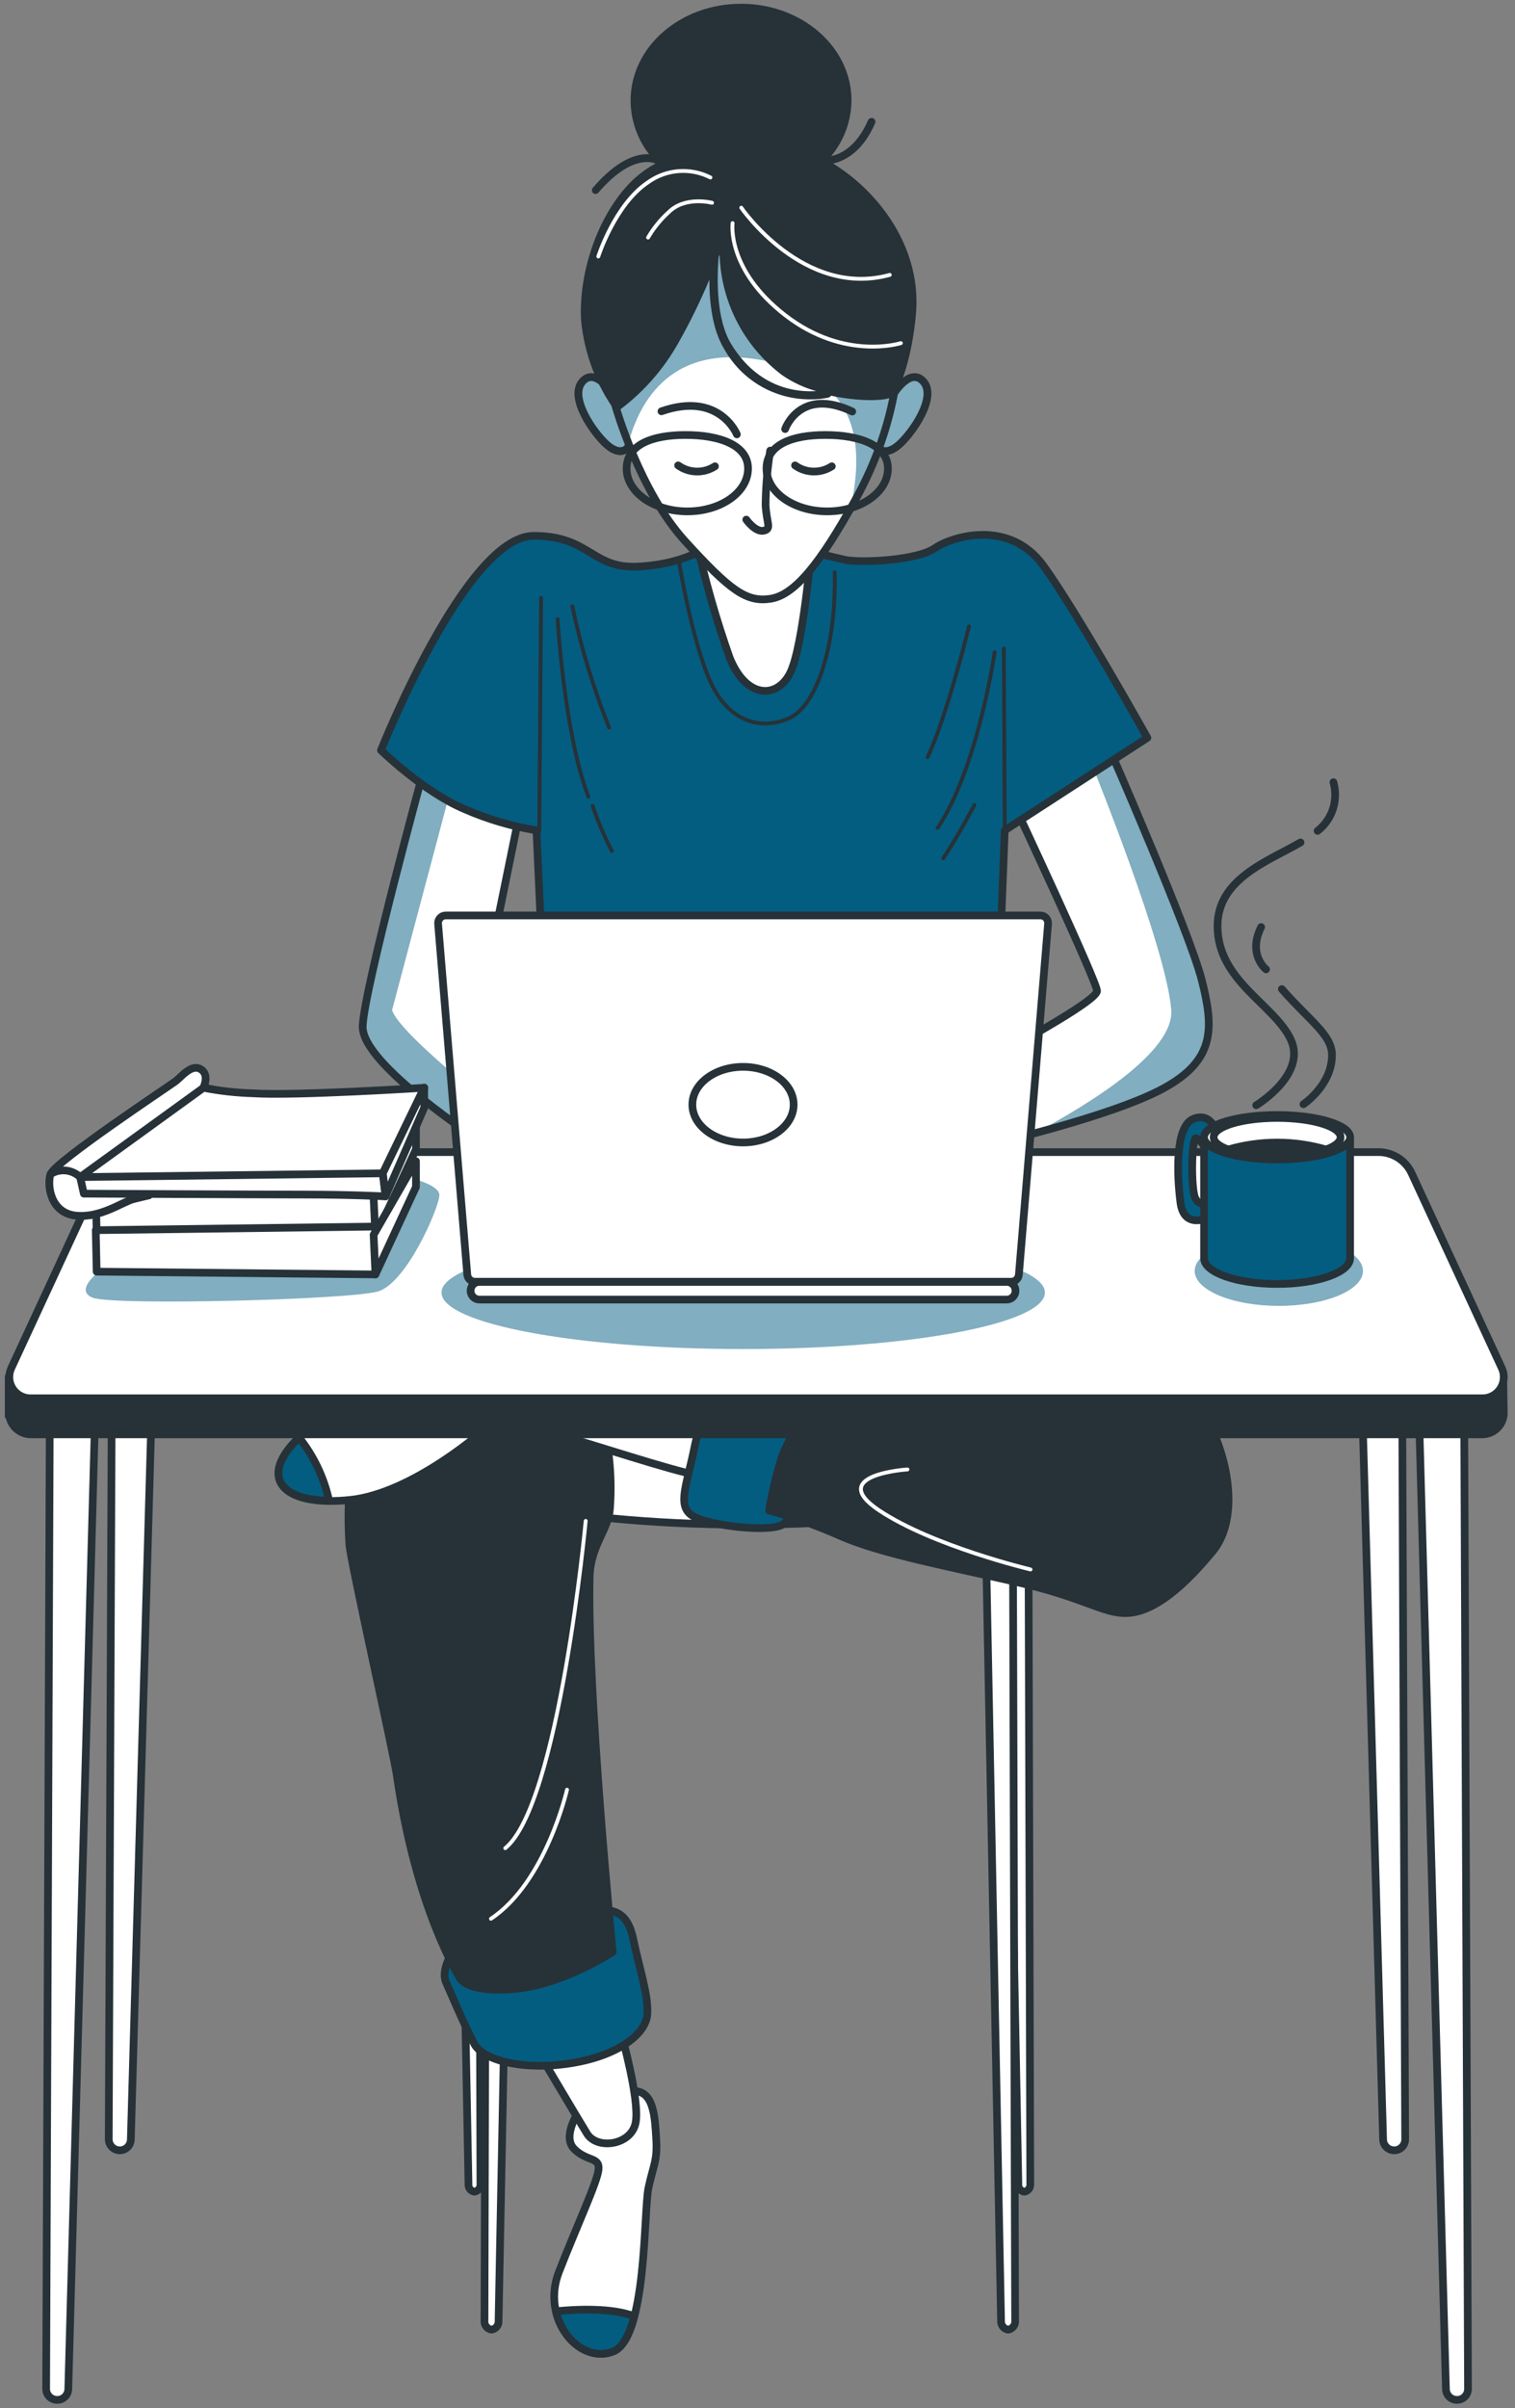 <svg width="197" height="313" viewBox="0 0 197 313" fill="none" xmlns="http://www.w3.org/2000/svg">
<rect x="0" y="0" width="197" height="313" fill="#808080" stroke="none"/>
<g id="character">
<path id="Vector" d="M132 104.87C132 104.87 142.65 127.6 142.65 128.8C142.65 130 133.2 135.14 131.4 136.22C130.004 137.015 128.565 137.733 127.09 138.37L128.17 148.9C128.17 148.9 144.44 145.19 151.26 141.48C158.08 137.77 157.84 133.58 156.26 127.36C154.68 121.14 144.17 97.1 144.17 97.1L132 104.87Z" fill="white"/>
<g id="Group">
<g id="Vector_2" style="mix-blend-mode:multiply" opacity="0.5">
<path d="M151.23 141.48C158.05 137.77 157.81 133.58 156.23 127.36C154.65 121.14 144.14 97.1 144.14 97.1L142.44 98.18L141.9 99.18C141.9 99.18 151.71 123.26 152.3 131.28C152.7 136.67 141.85 143.39 134.68 147.23C140 145.82 147.24 143.65 151.23 141.48Z" fill="#035D81"/>
</g>
</g>
<path id="Vector_3" d="M132 104.87C132 104.87 142.65 127.6 142.65 128.8C142.65 130 133.2 135.14 131.4 136.22C130.004 137.015 128.565 137.733 127.09 138.37L128.17 148.9C128.17 148.9 144.44 145.19 151.26 141.48C158.08 137.77 157.84 133.58 156.26 127.36C154.68 121.14 144.17 97.1 144.17 97.1L132 104.87Z" stroke="#263238" stroke-linecap="round" stroke-linejoin="round"/>
<path id="Vector_4" d="M55.16 99.85C55.16 99.85 47.39 128.32 47.16 133.35C46.93 138.38 62.59 148.3 63.16 148.9C63.73 149.5 62.27 131.6 62.27 131.6L67.58 105.6L55.16 99.85Z" fill="white"/>
<g id="Group_2">
<g id="Vector_5" style="mix-blend-mode:multiply" opacity="0.5">
<path d="M58.72 102.18L58.55 101.41L55.16 99.85C55.16 99.85 47.39 128.32 47.16 133.35C46.93 138.38 62.59 148.3 63.16 148.9C63.39 149.14 63.3 146.46 63.11 143.15C58.45 139.2 51.76 133.64 50.98 131.3" fill="#035D81"/>
</g>
</g>
<path id="Vector_6" d="M55.16 99.85C55.16 99.85 47.39 128.32 47.16 133.35C46.93 138.38 62.59 148.3 63.16 148.9C63.73 149.5 62.27 131.6 62.27 131.6L67.58 105.6L55.16 99.85Z" stroke="#263238" stroke-linecap="round" stroke-linejoin="round"/>
<path id="Vector_7" d="M91.65 71.25C91.65 71.25 88.65 73.41 82.8 73.65C76.95 73.89 76.67 69.65 69.4 69.65C60.59 69.65 49.54 97.52 49.54 97.52C49.54 97.52 55.04 102.91 60.43 105.18C63.412 106.486 66.546 107.41 69.76 107.93L70.6 126.24H129.94L130.65 107.93L149.2 95.9C149.2 95.9 140.1 79.63 135.68 73.53C131.26 67.43 123.83 69.7 121.56 71.25C119.29 72.8 112.56 73.17 110.08 72.81C106.845 72.094 103.647 71.216 100.5 70.18C100.5 70.18 96.68 67 91.65 71.25Z" fill="#035D81" stroke="#263238" stroke-linecap="round" stroke-linejoin="round"/>
<path id="Vector_8" d="M70.36 77.71L70.12 108.1" stroke="#263238" stroke-width="0.5" stroke-linecap="round" stroke-linejoin="round"/>
<path id="Vector_9" d="M72.51 80.47C72.51 80.47 73.35 95.3 76.51 103.56" stroke="#263238" stroke-width="0.5" stroke-linecap="round" stroke-linejoin="round"/>
<path id="Vector_10" d="M77.06 104.75C77.743 106.766 78.582 108.725 79.57 110.61" stroke="#263238" stroke-width="0.5" stroke-linecap="round" stroke-linejoin="round"/>
<path id="Vector_11" d="M74.42 78.79C75.555 84.182 77.158 89.466 79.21 94.58" stroke="#263238" stroke-width="0.5" stroke-linecap="round" stroke-linejoin="round"/>
<path id="Vector_12" d="M126 81.42C126 81.42 123.13 93.15 120.61 98.42" stroke="#263238" stroke-width="0.5" stroke-linecap="round" stroke-linejoin="round"/>
<path id="Vector_13" d="M130.65 107.98L130.53 84.29" stroke="#263238" stroke-width="0.5" stroke-linecap="round" stroke-linejoin="round"/>
<path id="Vector_14" d="M129.34 84.77C129.34 84.77 127.18 99.77 121.92 107.62" stroke="#263238" stroke-width="0.5" stroke-linecap="round" stroke-linejoin="round"/>
<path id="Vector_15" d="M126.71 104.63C126.71 104.63 124.31 109.18 122.64 111.57" stroke="#263238" stroke-width="0.5" stroke-linecap="round" stroke-linejoin="round"/>
<path id="Vector_16" d="M88.3 73.05C88.3 73.05 89.98 83.34 92.37 88.6C94.76 93.86 98.95 94.94 102.54 93.39C106.13 91.84 108.76 84.17 108.54 74.39" stroke="#263238" stroke-width="0.5" stroke-linecap="round" stroke-linejoin="round"/>
<path id="Vector_17" d="M79.81 51.51C79.81 51.51 77.53 47.57 75.74 49.6C73.95 51.63 77.18 56.3 78.97 57.85C80.76 59.4 82.08 58.45 81.97 56.78C81.86 55.11 79.81 51.51 79.81 51.51Z" fill="#035D81" stroke="#263238" stroke-linecap="round" stroke-linejoin="round"/>
<path id="Vector_18" opacity="0.5" d="M79.81 51.51C79.81 51.51 77.53 47.57 75.74 49.6C73.95 51.63 77.18 56.3 78.97 57.85C80.76 59.4 82.08 58.45 81.97 56.78C81.86 55.11 79.81 51.51 79.81 51.51Z" fill="white"/>
<path id="Vector_19" d="M79.81 51.51C79.81 51.51 77.53 47.57 75.74 49.6C73.95 51.63 77.18 56.3 78.97 57.85C80.76 59.4 82.08 58.45 81.97 56.78C81.86 55.11 79.81 51.51 79.81 51.51Z" stroke="#263238" stroke-linecap="round" stroke-linejoin="round"/>
<path id="Vector_20" d="M116 51.51C116 51.51 118.27 47.57 120.07 49.6C121.87 51.63 118.63 56.3 116.84 57.85C115.05 59.4 113.72 58.45 113.84 56.78C113.96 55.11 116 51.51 116 51.51Z" fill="#035D81" stroke="#263238" stroke-linecap="round" stroke-linejoin="round"/>
<path id="Vector_21" opacity="0.5" d="M116 51.51C116 51.51 118.27 47.57 120.07 49.6C121.87 51.63 118.63 56.3 116.84 57.85C115.05 59.4 113.72 58.45 113.84 56.78C113.96 55.11 116 51.51 116 51.51Z" fill="white"/>
<path id="Vector_22" d="M116 51.51C116 51.51 118.27 47.57 120.07 49.6C121.87 51.63 118.63 56.3 116.84 57.85C115.05 59.4 113.72 58.45 113.84 56.78C113.96 55.11 116 51.51 116 51.51Z" stroke="#263238" stroke-linecap="round" stroke-linejoin="round"/>
<path id="Vector_23" d="M90.57 70.42C91.7 75.526 93.139 80.559 94.88 85.49C97.04 90.87 101.1 90.87 102.78 87.4C104.46 83.93 105.53 71 105.53 71C105.53 71 94.28 72.57 90.57 70.42Z" fill="white" stroke="#263238" stroke-linecap="round" stroke-linejoin="round"/>
<path id="Vector_24" d="M80.05 52.83C80.05 52.83 83.16 63.83 89.05 70.3C94.94 76.77 97.05 78.3 100.18 77.83C103.31 77.36 106.64 73.29 111.3 64.83C115.96 56.37 116.3 49.88 116.69 49.28C117.08 48.68 115.69 36.72 109.03 31.57C102.37 26.42 94.91 24.16 88.45 29.78C81.99 35.4 77.89 44.57 80.05 52.83Z" fill="white"/>
<g id="Group_3">
<g id="Vector_25" style="mix-blend-mode:multiply" opacity="0.5">
<path d="M109 31.53C102.3 26.39 94.88 24.12 88.42 29.74C81.96 35.36 77.89 44.57 80.05 52.83C80.05 52.83 80.64 54.95 81.81 57.83C81.807 57.461 81.857 57.094 81.96 56.74C83.39 52.21 87.61 43.44 101.81 47.46C113.09 50.64 111.71 60.56 110.66 65.85L111.27 64.75C115.94 56.26 116.27 49.8 116.66 49.2C117.05 48.6 115.7 36.68 109 31.53Z" fill="#035D81"/>
</g>
</g>
<path id="Vector_26" d="M80.05 52.83C80.05 52.83 83.16 63.83 89.05 70.3C94.94 76.77 97.05 78.3 100.18 77.83C103.31 77.36 106.64 73.29 111.3 64.83C115.96 56.37 116.3 49.88 116.69 49.28C117.08 48.68 115.69 36.72 109.03 31.57C102.37 26.42 94.91 24.16 88.45 29.78C81.99 35.4 77.89 44.57 80.05 52.83Z" stroke="#263238" stroke-linecap="round" stroke-linejoin="round"/>
<path id="Vector_27" d="M100.15 58.57C99.779 60.906 99.579 63.265 99.55 65.63C99.67 68.02 100.39 68.74 99.31 68.98C98.23 69.22 97.04 67.54 97.04 67.54" stroke="#263238" stroke-linecap="round" stroke-linejoin="round"/>
<path id="Vector_28" d="M88.18 60.49C88.873 60.991 89.702 61.27 90.556 61.291C91.411 61.313 92.253 61.075 92.97 60.61" stroke="#263238" stroke-linecap="round" stroke-linejoin="round"/>
<path id="Vector_29" d="M103.38 60.49C104.072 60.99 104.898 61.269 105.751 61.29C106.604 61.312 107.444 61.075 108.16 60.61" stroke="#263238" stroke-linecap="round" stroke-linejoin="round"/>
<path id="Vector_30" d="M95.82 56.46C95.82 56.46 93.54 50.83 86.01 53.46" stroke="#263238" stroke-linecap="round" stroke-linejoin="round"/>
<path id="Vector_31" d="M102.09 55.77C102.09 55.77 104 50.26 110.82 53.49" stroke="#263238" stroke-linecap="round" stroke-linejoin="round"/>
<path id="Vector_32" d="M97.27 60.9C97.27 63.98 93.74 66.47 89.38 66.47C85.02 66.47 81.48 63.98 81.48 60.9C81.48 57.82 84.78 56.54 89.14 56.54C93.5 56.54 97.27 57.83 97.27 60.9Z" stroke="#263238" stroke-linecap="round" stroke-linejoin="round"/>
<path id="Vector_33" d="M115.46 60.9C115.46 63.98 111.92 66.47 107.56 66.47C103.2 66.47 99.67 63.98 99.67 60.9C99.67 57.82 102.96 56.54 107.32 56.54C111.68 56.54 115.46 57.83 115.46 60.9Z" stroke="#263238" stroke-linecap="round" stroke-linejoin="round"/>
<path id="Vector_34" d="M14.63 156.83L14.14 278.06C14.14 278.442 14.292 278.808 14.562 279.078C14.832 279.348 15.198 279.5 15.58 279.5V279.5C15.952 279.5 16.31 279.355 16.577 279.095C16.844 278.836 17 278.482 17.01 278.11L20.47 157L14.63 156.83Z" fill="white" stroke="#263238" stroke-linecap="round" stroke-linejoin="round"/>
<path id="Vector_35" d="M6.47 185.17L6 310.5C5.999 310.689 6.035 310.877 6.107 311.053C6.179 311.228 6.285 311.387 6.419 311.521C6.553 311.655 6.712 311.761 6.887 311.833C7.063 311.905 7.251 311.941 7.44 311.94V311.94C7.812 311.94 8.169 311.797 8.438 311.54C8.706 311.282 8.865 310.931 8.88 310.56L12.33 185.33L6.47 185.17Z" fill="white" stroke="#263238" stroke-linecap="round" stroke-linejoin="round"/>
<path id="Vector_36" d="M182.23 156.83L182.72 278.06C182.721 278.249 182.685 278.436 182.614 278.61C182.543 278.785 182.438 278.944 182.305 279.078C182.172 279.211 182.014 279.318 181.84 279.39C181.665 279.463 181.479 279.5 181.29 279.5V279.5C180.917 279.5 180.558 279.355 180.289 279.096C180.02 278.837 179.863 278.483 179.85 278.11L176.4 157L182.23 156.83Z" fill="white" stroke="#263238" stroke-linecap="round" stroke-linejoin="round"/>
<path id="Vector_37" d="M190.4 185.17L190.89 310.5C190.891 310.689 190.855 310.877 190.783 311.053C190.711 311.228 190.605 311.387 190.471 311.521C190.337 311.655 190.178 311.761 190.003 311.833C189.827 311.905 189.639 311.941 189.45 311.94V311.94C189.079 311.94 188.723 311.796 188.456 311.539C188.189 311.282 188.033 310.931 188.02 310.56L184.56 185.33L190.4 185.17Z" fill="white" stroke="#263238" stroke-linecap="round" stroke-linejoin="round"/>
<path id="Vector_38" d="M63.29 190.38L63 301.62C62.968 301.898 63.045 302.177 63.215 302.398C63.385 302.62 63.634 302.768 63.91 302.81V302.81C64.18 302.773 64.425 302.634 64.596 302.422C64.767 302.21 64.85 301.941 64.83 301.67L67 190.51L63.29 190.38Z" fill="white" stroke="#263238" stroke-linecap="round" stroke-linejoin="round"/>
<path id="Vector_39" d="M133.7 186.8L133.97 283.88C133.993 284.115 133.925 284.35 133.78 284.536C133.635 284.722 133.423 284.845 133.19 284.88C132.957 284.845 132.747 284.722 132.603 284.535C132.46 284.349 132.394 284.114 132.42 283.88L130.57 186.88L133.7 186.8Z" fill="white" stroke="#263238" stroke-linecap="round" stroke-linejoin="round"/>
<path id="Vector_40" d="M62.2 186.8L62.47 283.88C62.493 284.115 62.425 284.35 62.28 284.536C62.135 284.722 61.923 284.845 61.69 284.88C61.457 284.845 61.247 284.722 61.103 284.535C60.96 284.349 60.894 284.114 60.92 283.88L59.07 186.88L62.2 186.8Z" fill="white" stroke="#263238" stroke-linecap="round" stroke-linejoin="round"/>
<path id="Vector_41" d="M131.69 190.38L132 301.62C132.032 301.898 131.955 302.177 131.785 302.398C131.615 302.62 131.366 302.768 131.09 302.81C130.821 302.77 130.578 302.631 130.407 302.42C130.237 302.209 130.152 301.941 130.17 301.67L128 190.51L131.69 190.38Z" fill="white" stroke="#263238" stroke-linecap="round" stroke-linejoin="round"/>
<path id="Vector_42" d="M97 198.17C121.577 198.17 141.5 193.617 141.5 188C141.5 182.383 121.577 177.83 97 177.83C72.423 177.83 52.5 182.383 52.5 188C52.5 193.617 72.423 198.17 97 198.17Z" fill="white" stroke="#263238" stroke-linecap="round" stroke-linejoin="round"/>
<path id="Vector_43" d="M75.33 274.33C75.33 274.33 73 277.67 74.67 279.33C76.34 280.99 78 280.33 77.83 282C77.66 283.67 75 289.33 72.67 295.33C70.34 301.33 75.17 307.33 79.67 305.67C84.17 304.01 83.67 287.33 84.33 284.33C84.99 281.33 85.5 280.83 85.33 278C85.16 275.17 85 272.17 82.83 271.83C80.66 271.49 76.33 273.17 75.33 274.33Z" fill="white" stroke="#263238" stroke-linecap="round" stroke-linejoin="round"/>
<path id="Vector_44" d="M82.48 301.07C79.48 299.93 74.88 300.16 72.29 300.42C73.16 304.19 76.49 306.84 79.67 305.67C81 305.18 81.87 303.4 82.48 301.07Z" fill="#035D81" stroke="#263238" stroke-linecap="round" stroke-linejoin="round"/>
<path id="Vector_45" d="M70.17 267C70.17 267 75 275.17 76.33 277.33C77.66 279.49 82.17 278.83 82.67 275.83C83.17 272.83 80.83 264.5 80.83 264.5L70.83 267H70.17Z" fill="white" stroke="#263238" stroke-linecap="round" stroke-linejoin="round"/>
<path id="Vector_46" d="M58.67 254C58.67 254 57.33 256.17 58 257.67C58.67 259.17 60.5 263.5 61.67 265.67C62.84 267.84 68.17 269.17 74.33 268.17C80.49 267.17 84 264.33 84.17 261.83C84.34 259.33 83.17 256 82.33 252C81.49 248 79.33 248.17 76.33 248.17C73.33 248.17 61.17 251.67 58.67 254Z" fill="#035D81" stroke="#263238" stroke-linecap="round" stroke-linejoin="round"/>
<path id="Vector_47" d="M76.67 205C76.76 200.9 79.13 198.88 79.31 196.07C79.592 192.355 79.285 188.619 78.4 185L73.84 178.77C60.72 178.94 51.32 179.16 51.17 179.21C50.67 179.37 50.33 182.21 50 184.54C50 184.54 44.43 185.25 45.43 200.75C45.57 202.91 51.19 227.9 51.6 230.75C54.1 248.16 59.67 256.88 59.67 256.88C59.67 256.88 60.17 259.05 66.67 258.55C73.17 258.05 79.67 253.72 79.67 253.72C79.67 253.72 76.33 219.83 76.67 205Z" fill="#263238" stroke="#263238" stroke-linecap="round" stroke-linejoin="round"/>
<path id="Vector_48" d="M49.1 182C49.1 182 42.21 183 37.99 187.82C33.77 192.64 37.35 195.82 45.55 194.96C53.75 194.1 63.21 185.71 63.61 185.26C64.01 184.81 55.06 179.11 49.1 182Z" fill="white" stroke="#263238" stroke-linecap="round" stroke-linejoin="round"/>
<path id="Vector_49" d="M61.33 185C65.72 185.226 70.075 185.896 74.33 187C80 188.67 90 192 92.33 192C94.66 192 94 183.33 94 181.67C94 180.01 64 179 60.33 179C56.66 179 61.33 185 61.33 185Z" fill="white" stroke="#263238" stroke-linecap="round" stroke-linejoin="round"/>
<path id="Vector_50" d="M94 181.67C94 181.67 91.33 183 90.33 188C89.33 193 88 195.67 90 197C92 198.33 100.67 199.33 102 198C103.33 196.67 107 190 107.67 185.67C108.34 181.34 94 181.67 94 181.67Z" fill="#035D81" stroke="#263238" stroke-linecap="round" stroke-linejoin="round"/>
<path id="Vector_51" d="M105.33 183.33C103.78 185.109 102.542 187.138 101.67 189.33C100.963 191.625 100.405 193.963 100 196.33C103.19 197.205 106.309 198.321 109.33 199.67C114.67 202 123.67 203.67 132.33 205.67C140.99 207.67 143.33 209.67 146.33 209.67C149.33 209.67 153 207.33 157.67 201.67C162.34 196.01 158.33 184 153.67 180.33C149.01 176.66 124 173.67 120.67 174.67C117.34 175.67 105.33 183.33 105.33 183.33Z" fill="#263238" stroke="#263238" stroke-linecap="round" stroke-linejoin="round"/>
<path id="Vector_52" d="M42.79 195.05C42.131 192.058 40.797 189.257 38.89 186.86C38.58 187.15 38.28 187.45 37.99 187.78C34.28 192 36.6 195 42.79 195.05Z" fill="#035D81" stroke="#263238" stroke-linecap="round" stroke-linejoin="round"/>
<path id="Vector_53" d="M76.16 197.69C76.16 197.69 72.72 234.5 65.7 240.23" stroke="white" stroke-width="0.5" stroke-linecap="round" stroke-linejoin="round"/>
<path id="Vector_54" d="M73.73 232.63C73.73 232.63 71 244.63 63.84 249.4" stroke="white" stroke-width="0.5" stroke-linecap="round" stroke-linejoin="round"/>
<path id="Vector_55" d="M118 191C118 191 107.33 191.67 114.33 196.33C121.33 200.99 134 204 134 204" stroke="white" stroke-width="0.5" stroke-linecap="round" stroke-linejoin="round"/>
<path id="Vector_56" d="M195.46 178.39L191.86 175.15L183.54 157.15C183.145 156.331 182.526 155.641 181.754 155.162C180.982 154.682 180.089 154.431 179.18 154.44H17.58C16.669 154.43 15.774 154.679 15.001 155.159C14.226 155.639 13.605 156.33 13.21 157.15L2.84 179.57L1.13 178.94V184.07L1.21 184.01C1.312 184.694 1.659 185.318 2.187 185.766C2.715 186.213 3.388 186.452 4.08 186.44H192.67C193.399 186.457 194.105 186.19 194.641 185.695C195.176 185.201 195.499 184.518 195.54 183.79L195.46 178.39Z" fill="#263238" stroke="#263238" stroke-linecap="round" stroke-linejoin="round"/>
<path id="Vector_57" d="M192.67 181.75H4.08C3.613 181.769 3.149 181.668 2.731 181.458C2.314 181.249 1.956 180.936 1.692 180.55C1.428 180.164 1.267 179.718 1.223 179.253C1.179 178.787 1.253 178.319 1.44 177.89L13.21 152.46C13.604 151.638 14.224 150.946 14.999 150.466C15.773 149.985 16.669 149.737 17.58 149.75H179.18C180.089 149.739 180.983 149.988 181.756 150.468C182.528 150.949 183.147 151.64 183.54 152.46L195.31 177.89C195.497 178.319 195.571 178.787 195.527 179.253C195.483 179.718 195.322 180.164 195.058 180.55C194.794 180.936 194.436 181.249 194.019 181.458C193.601 181.668 193.137 181.769 192.67 181.75V181.75Z" fill="white" stroke="#263238" stroke-linecap="round" stroke-linejoin="round"/>
<g id="Vector_58" style="mix-blend-mode:multiply" opacity="0.5">
<path d="M13.63 164.67C13.63 164.67 9.36 167.6 12.03 168.67C14.7 169.74 45.39 168.94 49.13 167.87C52.87 166.8 57.13 156.93 57.13 155.33C57.13 153.73 51.75 152.58 49.77 152.49C47.79 152.4 21.63 153.99 21.63 153.99L13.63 164.67Z" fill="#035D81"/>
</g>
<g id="Vector_59" style="mix-blend-mode:multiply" opacity="0.5">
<path d="M166.29 169.74C172.332 169.74 177.23 167.707 177.23 165.2C177.23 162.693 172.332 160.66 166.29 160.66C160.248 160.66 155.35 162.693 155.35 165.2C155.35 167.707 160.248 169.74 166.29 169.74Z" fill="#035D81"/>
</g>
<g id="Vector_60" style="mix-blend-mode:multiply" opacity="0.5">
<path d="M96.64 175.35C118.306 175.35 135.87 172.064 135.87 168.01C135.87 163.956 118.306 160.67 96.64 160.67C74.974 160.67 57.41 163.956 57.41 168.01C57.41 172.064 74.974 175.35 96.64 175.35Z" fill="#035D81"/>
</g>
<path id="Vector_61" d="M158.29 147.34C158.29 147.34 157.57 144.47 155.18 145.43C152.79 146.39 153.03 152.73 153.5 156.32C153.97 159.91 157.21 158.23 157.21 158.23V156.08C157.21 156.08 156.02 157.03 155.42 155.72C154.82 154.41 154.94 147.82 155.54 147.94C156.14 148.06 157.33 150.09 157.33 150.09C157.33 150.09 157.69 149.86 158.29 147.34Z" fill="#035D81" stroke="#263238" stroke-linecap="round" stroke-linejoin="round"/>
<path id="Vector_62" d="M156.57 147.82V163.54C156.57 165.39 160.82 166.89 166.07 166.89C171.32 166.89 175.56 165.39 175.56 163.54V147.82H156.57Z" fill="#035D81" stroke="#263238" stroke-linecap="round" stroke-linejoin="round"/>
<path id="Vector_63" d="M175.56 147.82C175.56 149.42 171.31 150.71 166.07 150.71C160.83 150.71 156.57 149.42 156.57 147.82C156.57 146.22 160.82 144.93 166.07 144.93C171.32 144.93 175.56 146.23 175.56 147.82Z" fill="white" stroke="#263238" stroke-linecap="round" stroke-linejoin="round"/>
<path id="Vector_64" d="M174.32 147.82C174.32 149.21 170.62 150.33 166.07 150.33C161.52 150.33 157.81 149.21 157.81 147.82C157.81 146.43 161.51 145.31 166.07 145.31C170.63 145.31 174.32 146.43 174.32 147.82Z" fill="white" stroke="#263238" stroke-linecap="round" stroke-linejoin="round"/>
<path id="Vector_65" d="M159.7 149.42C163.857 150.633 168.273 150.633 172.43 149.42C168.273 148.207 163.857 148.207 159.7 149.42V149.42Z" fill="#263238" stroke="#263238" stroke-linecap="round" stroke-linejoin="round"/>
<path id="Vector_66" d="M12.45 155L12.57 160.38L48.82 160.74V154.52L12.45 155Z" fill="white" stroke="#263238" stroke-linecap="round" stroke-linejoin="round"/>
<path id="Vector_67" d="M48.82 160.74L54.09 149.38V146.03L48.58 155.6L48.82 160.74Z" fill="white" stroke="#263238" stroke-linecap="round" stroke-linejoin="round"/>
<path id="Vector_68" d="M12.45 159.9L12.57 165.29L48.82 165.65V159.43L12.45 159.9Z" fill="white" stroke="#263238" stroke-linecap="round" stroke-linejoin="round"/>
<path id="Vector_69" d="M48.82 165.65L54.09 154.28V150.93L48.58 160.5L48.82 165.65Z" fill="white" stroke="#263238" stroke-linecap="round" stroke-linejoin="round"/>
<path id="Vector_70" d="M26.45 141.36C26.45 141.36 27.29 139.69 26.09 138.97C24.89 138.25 23.58 139.97 22.86 140.52C22.14 141.07 7.07 151.05 6.59 152.61C6.11 154.17 6.59 157.61 9.82 157.99C13.05 158.37 15.92 156.2 17.36 155.84C18.8 155.48 19.36 155.36 19.36 155.36L29.29 141.96L26.45 141.36Z" fill="white" stroke="#263238" stroke-linecap="round" stroke-linejoin="round"/>
<path id="Vector_71" d="M9.82 158C13.05 158.36 15.92 156.21 17.36 155.85C18.8 155.49 19.36 155.37 19.36 155.37L19.72 154.88L10.39 152.98C9.883 152.502 9.231 152.207 8.537 152.142C7.843 152.077 7.147 152.245 6.56 152.62C6.11 154.16 6.59 157.63 9.82 158Z" fill="white" stroke="#263238" stroke-linecap="round" stroke-linejoin="round"/>
<path id="Vector_72" d="M10.42 153H38.42C47.16 153 49.79 152.52 49.79 152.52L55.17 141.39C55.17 141.39 38.17 142.47 32.92 142.11C30.751 142.047 28.59 141.807 26.46 141.39L10.42 153Z" fill="white" stroke="#263238" stroke-linecap="round" stroke-linejoin="round"/>
<path id="Vector_73" d="M10.42 153L10.9 155.15C10.9 155.15 33.63 155.27 39.61 155.27C45.59 155.27 50.14 155.51 50.14 155.51L49.78 152.51L10.42 153Z" fill="white" stroke="#263238" stroke-linecap="round" stroke-linejoin="round"/>
<path id="Vector_74" d="M50.14 155.48L55.16 143.99V141.36L49.78 152.49L50.14 155.48Z" fill="white" stroke="#263238" stroke-linecap="round" stroke-linejoin="round"/>
<path id="Vector_75" d="M130.9 168.92H62.35C62.198 168.921 62.047 168.893 61.907 168.835C61.766 168.778 61.638 168.694 61.53 168.587C61.422 168.48 61.337 168.353 61.279 168.212C61.22 168.072 61.19 167.922 61.19 167.77C61.19 167.618 61.22 167.468 61.279 167.328C61.337 167.187 61.422 167.06 61.53 166.953C61.638 166.846 61.766 166.762 61.907 166.705C62.047 166.647 62.198 166.619 62.35 166.62H130.9C131.051 166.619 131.202 166.648 131.342 166.705C131.482 166.762 131.609 166.847 131.716 166.954C131.823 167.061 131.908 167.188 131.965 167.328C132.022 167.468 132.051 167.619 132.05 167.77C132.051 167.921 132.022 168.072 131.965 168.212C131.908 168.352 131.823 168.479 131.716 168.586C131.609 168.693 131.482 168.778 131.342 168.835C131.202 168.893 131.051 168.921 130.9 168.92V168.92Z" fill="white" stroke="#263238" stroke-linecap="round" stroke-linejoin="round"/>
<path id="Vector_76" d="M131.48 166.6H61.76C61.505 166.6 61.259 166.503 61.073 166.329C60.887 166.154 60.775 165.915 60.76 165.66L56.97 120.11C56.953 119.969 56.966 119.826 57.009 119.69C57.051 119.555 57.122 119.43 57.217 119.324C57.311 119.218 57.428 119.133 57.557 119.076C57.687 119.018 57.828 118.989 57.97 118.99H135.28C135.422 118.989 135.563 119.018 135.693 119.076C135.822 119.133 135.939 119.218 136.033 119.324C136.128 119.43 136.199 119.555 136.241 119.69C136.284 119.826 136.297 119.969 136.28 120.11L132.49 165.66C132.475 165.916 132.361 166.157 132.173 166.332C131.985 166.507 131.737 166.603 131.48 166.6V166.6Z" fill="white" stroke="#263238" stroke-linecap="round" stroke-linejoin="round"/>
<path id="Vector_77" d="M103.2 143.58C103.2 146.3 100.25 148.5 96.62 148.5C92.99 148.5 90.03 146.3 90.03 143.58C90.03 140.86 92.98 138.67 96.62 138.67C100.26 138.67 103.2 140.87 103.2 143.58Z" fill="white" stroke="#263238" stroke-linecap="round" stroke-linejoin="round"/>
<path id="Vector_78" d="M171.33 108C172.399 107.166 173.151 105.991 173.46 104.67C173.685 103.68 173.661 102.649 173.39 101.67" stroke="#263238" stroke-linecap="round" stroke-linejoin="round"/>
<path id="Vector_79" d="M163.35 143.66C163.35 143.66 170 139.66 167.83 135.09C165.66 130.52 158.32 127.49 158.32 120.37C158.32 114.23 164.85 111.96 169.11 109.5" stroke="#263238" stroke-linecap="round" stroke-linejoin="round"/>
<path id="Vector_80" d="M169.49 143.53C169.49 143.53 173.2 141.06 173.2 137.14C173.2 134.51 170.39 132.79 166.68 128.56" stroke="#263238" stroke-linecap="round" stroke-linejoin="round"/>
<path id="Vector_81" d="M164.63 126C164.63 126 162.2 124.09 163.99 120.5" stroke="#263238" stroke-linecap="round" stroke-linejoin="round"/>
<path id="Vector_82" d="M108.33 21.25C109.52 21 112.07 20.02 113.79 16.03C113.816 15.97 113.831 15.905 113.832 15.839C113.833 15.773 113.821 15.707 113.797 15.646C113.773 15.585 113.737 15.529 113.691 15.481C113.645 15.434 113.591 15.396 113.53 15.37C113.408 15.319 113.271 15.318 113.147 15.366C113.024 15.415 112.925 15.509 112.87 15.63C111.29 19.29 109.03 20.1 108.09 20.28C109.772 18.244 110.701 15.691 110.72 13.05C110.72 6.11 104.29 0.49 96.36 0.49C88.43 0.49 82 6.11 82 13.05C82.005 15.584 82.849 18.046 84.4 20.05C82.89 19.97 80.34 20.61 77.11 24.38C77.018 24.475 76.966 24.602 76.966 24.735C76.966 24.867 77.018 24.995 77.11 25.09C77.203 25.167 77.319 25.209 77.44 25.21C77.513 25.21 77.585 25.194 77.65 25.163C77.716 25.132 77.774 25.086 77.82 25.03C81.95 20.22 84.68 21.03 85.23 21.25C84.296 21.764 83.421 22.377 82.62 23.08C78.01 27.23 75.2 35.08 75.56 41.62C75.965 45.958 77.537 50.105 80.11 53.62C83.458 51.224 86.235 48.116 88.24 44.52C89.734 41.879 91.07 39.15 92.24 36.35C92.24 39.28 92.62 42.82 94.16 45.35C95.271 47.348 96.898 49.012 98.872 50.166C100.846 51.32 103.094 51.922 105.38 51.91C106.169 51.921 106.958 51.844 107.73 51.68C107.798 51.663 107.861 51.632 107.917 51.589C107.972 51.546 108.017 51.492 108.05 51.43C111.91 52.25 115.75 52.18 116.34 51.36C117.29 50.05 118.64 45.96 119.09 40.96C119.91 32.48 114.57 25.12 108.33 21.25ZM95.09 44.74C93.15 41.57 93.21 36.4 93.44 33.43L93.57 33.09C93.662 36.145 94.441 39.139 95.848 41.852C97.256 44.565 99.256 46.926 101.7 48.76C103.05 49.693 104.548 50.393 106.13 50.83C103.68 51 98.64 50.53 95.09 44.74V44.74Z" fill="#263238"/>
<path id="Vector_83" d="M95.26 29C95.26 29 94.44 35.06 102.14 41C109.84 46.94 117.14 44.6 117.14 44.6" stroke="white" stroke-width="0.5" stroke-linecap="round" stroke-linejoin="round"/>
<path id="Vector_84" d="M96.39 27C96.39 27 104.5 38.81 115.7 35.73" stroke="white" stroke-width="0.5" stroke-linecap="round" stroke-linejoin="round"/>
<path id="Vector_85" d="M92.38 23.07C91.101 22.421 89.668 22.135 88.238 22.244C86.808 22.354 85.435 22.854 84.27 23.69C79.96 26.56 77.8 33.34 77.8 33.34" stroke="white" stroke-width="0.5" stroke-linecap="round" stroke-linejoin="round"/>
<path id="Vector_86" d="M92.59 26.36C92.59 26.36 89.1 25.43 86.94 27.59C85.887 28.544 84.987 29.654 84.27 30.88" stroke="white" stroke-width="0.5" stroke-linecap="round" stroke-linejoin="round"/>
</g>
</svg>
